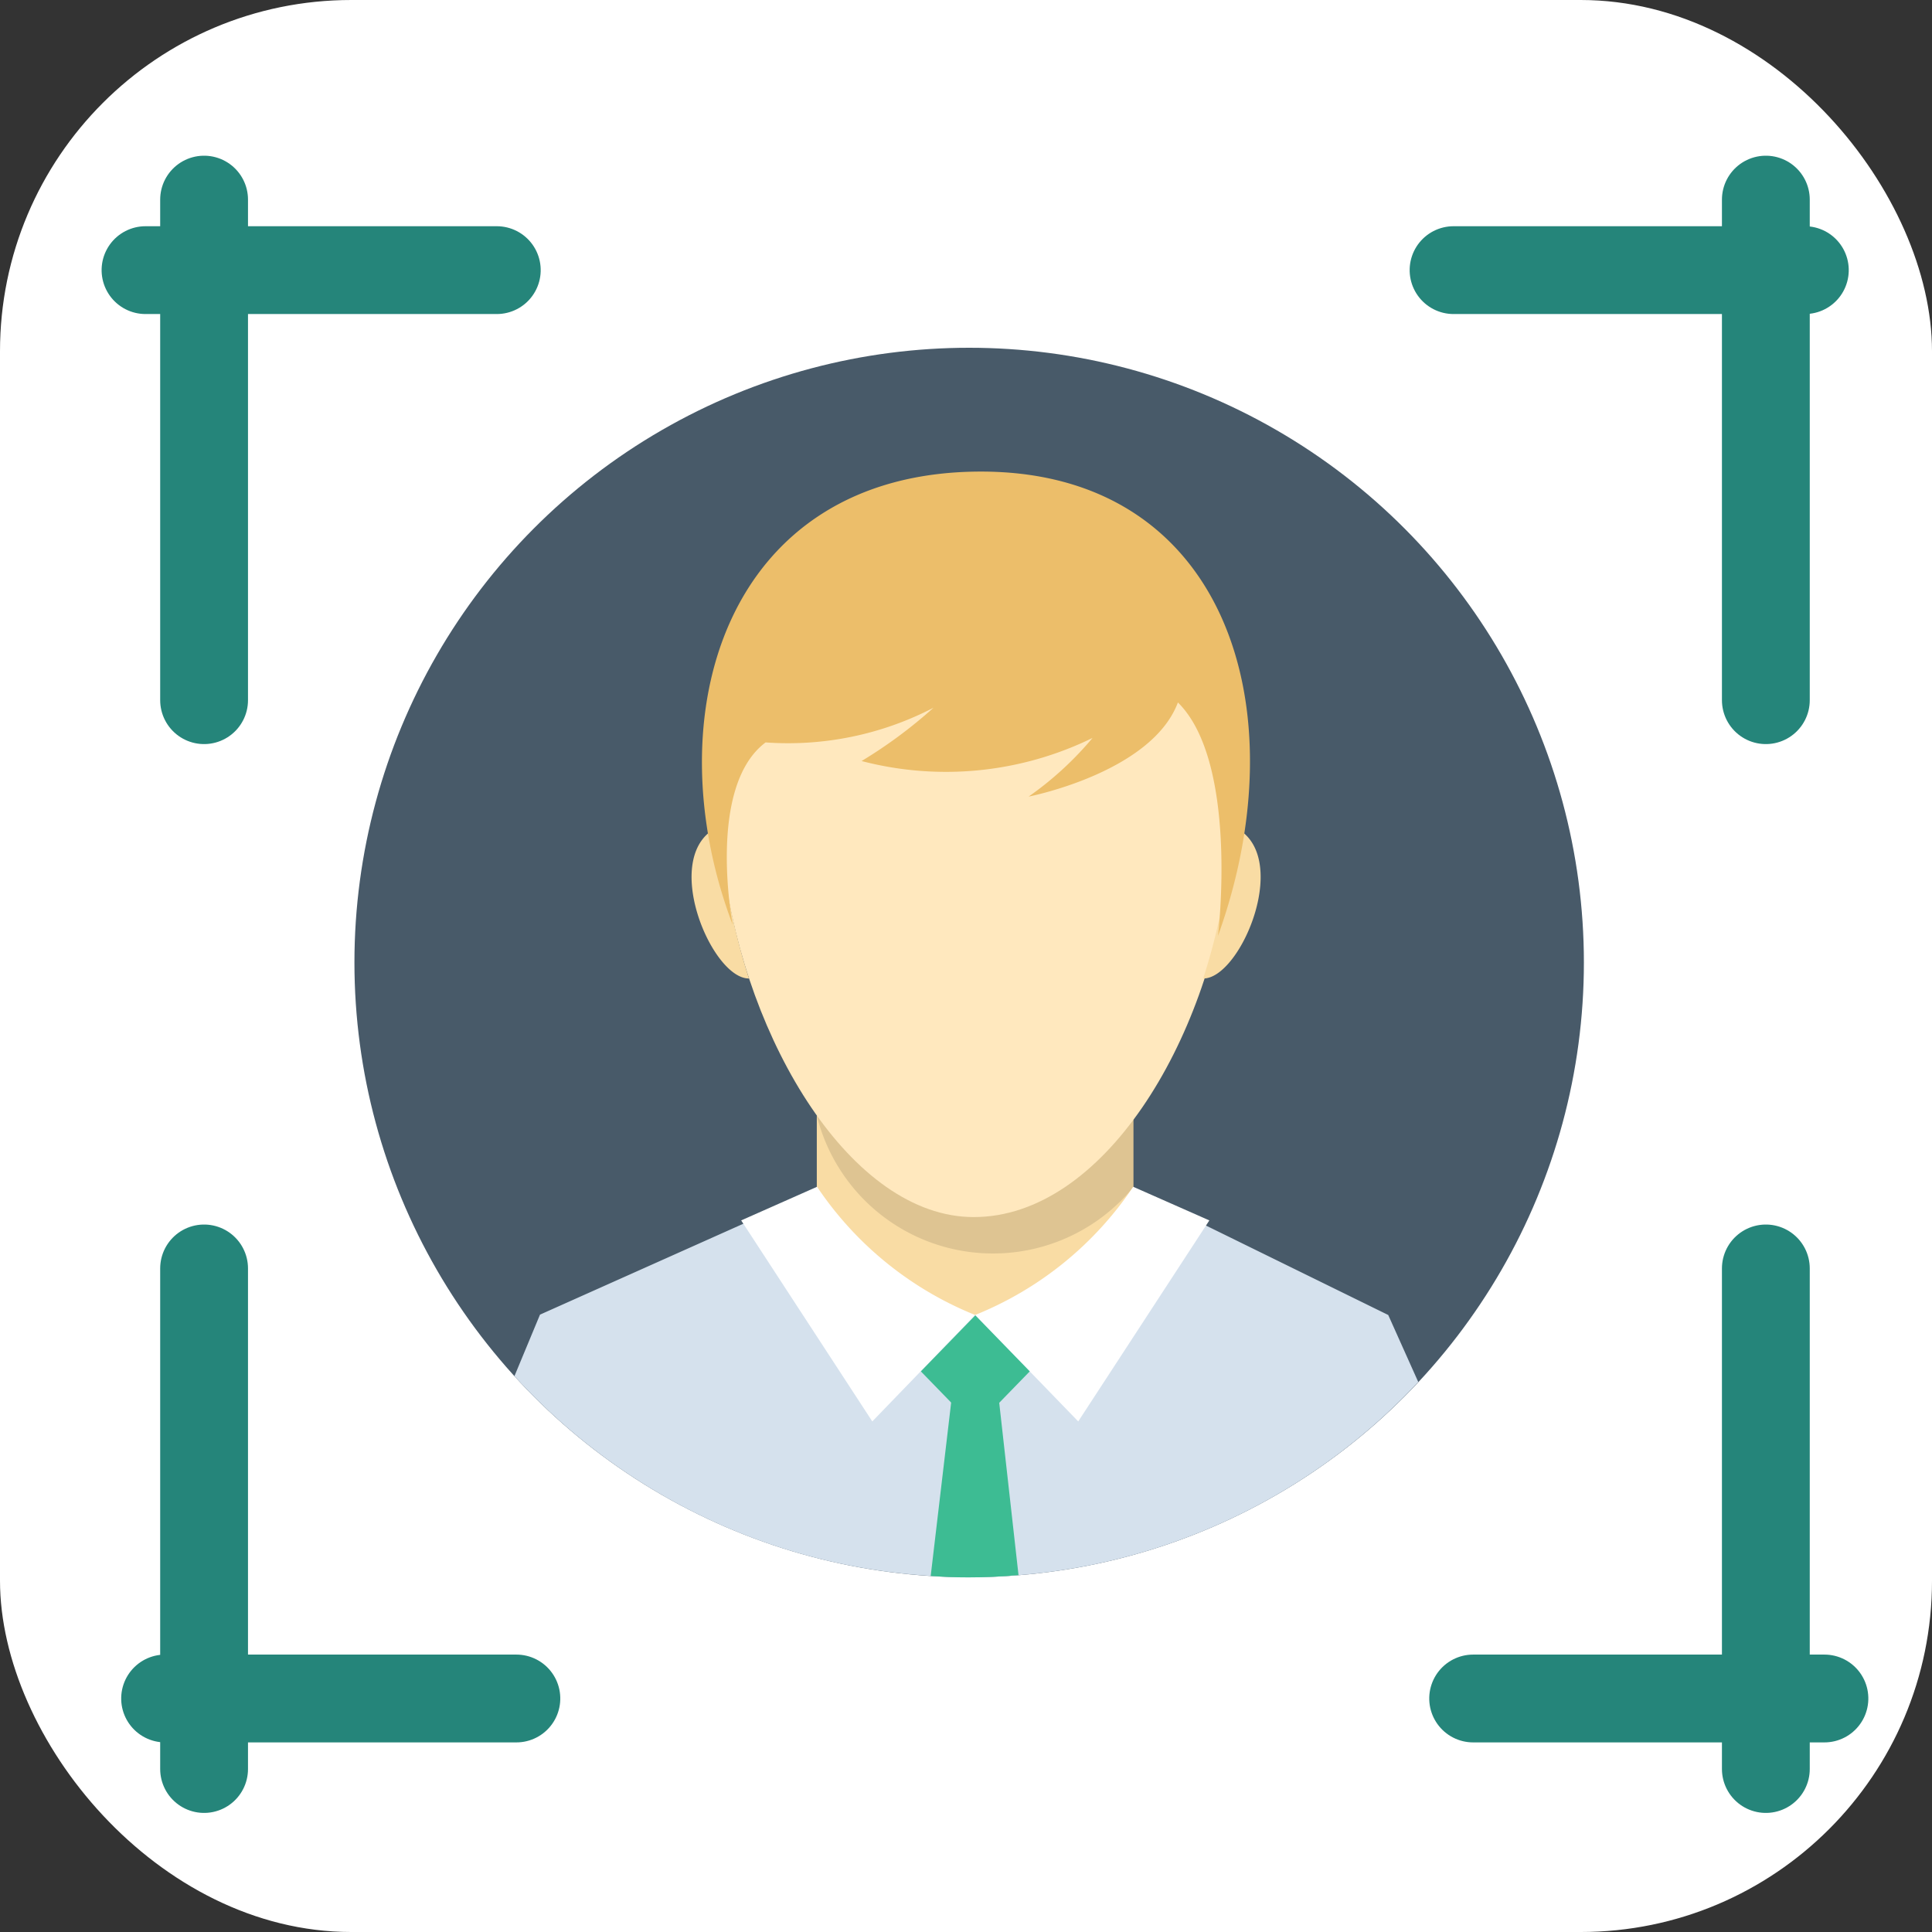 <svg xmlns="http://www.w3.org/2000/svg" width="22" height="22" viewBox="0 0 22 22">
  <rect x="0" y="0" width="22" height="22" fill="#333333" stroke="none"/>
  <g id="Group_66672" data-name="Group 66672" transform="translate(4816.839 1493.366)">
    <g id="Group_66687" data-name="Group 66687" transform="translate(-4816.839 -1493.366)">
      <g id="Group_66666" data-name="Group 66666" transform="translate(0 0)">
        <rect id="Rectangle_12450" data-name="Rectangle 12450" width="22" height="22" rx="4" transform="translate(0)" fill="#fff"/>
        <g id="Layer_2" data-name="Layer 2" transform="translate(4.036 3.96)">
          <g id="_ÎÓÈ_1" data-name="—ÎÓÈ 1" transform="translate(0 0)">
            <circle id="Ellipse_2868" data-name="Ellipse 2868" cx="7" cy="7" r="7" fill="#485a69"/>
            <path id="Path_63263" data-name="Path 63263" d="M0,0,3.606.047V2.974L0,2.946,0,0Z" transform="translate(5.265 8.742)" fill="#f9dca4" fill-rule="evenodd"/>
            <path id="Path_63264" data-name="Path 63264" d="M10.292,2.185A6.98,6.98,0,0,1,5.178,4.407a7.071,7.071,0,0,1-.869-.054A6.954,6.954,0,0,1,1.78,3.528,7.03,7.03,0,0,1,0,2.118l.291-.7L3.445.008c0,1.027.417,1.394,1.805,1.414,1.715.026,1.8-.364,1.8-1.423l2.9,1.423Z" transform="translate(1.822 9.592)" fill="#d5e1ed" fill-rule="evenodd"/>
            <path id="Path_63265" data-name="Path 63265" d="M3.607.042V.813A2.067,2.067,0,0,1,0,0Z" transform="translate(5.265 8.742)" fill-rule="evenodd" opacity="0.11"/>
            <path id="Path_63266" data-name="Path 63266" d="M2.9,0c4.821,0,2.942,7.989,0,7.989C.121,7.989-1.921,0,2.9,0Z" transform="translate(4.152 1.91)" fill="#ffe8be" fill-rule="evenodd"/>
            <path id="Path_63267" data-name="Path 63267" d="M.32,0c-.7.3-.1,1.741.333,1.735A7.243,7.243,0,0,1,.32,0Z" transform="translate(3.84 5.447)" fill="#f9dca4" fill-rule="evenodd"/>
            <path id="Path_63268" data-name="Path 63268" d="M.333,0c.7.3.1,1.741-.333,1.735A7.247,7.247,0,0,0,.333,0Z" transform="translate(9.665 5.447)" fill="#f9dca4" fill-rule="evenodd"/>
            <path id="Path_63269" data-name="Path 63269" d="M5.876,5.291s.241-1.974-.456-2.662c-.3.8-1.7,1.072-1.7,1.072a3.765,3.765,0,0,0,.728-.668,3.8,3.8,0,0,1-2.63.263,5.372,5.372,0,0,0,.819-.607,3.589,3.589,0,0,1-1.912.395C.049,3.59.35,5.16.35,5.16-.559,2.762.278.016,3.153,0c2.8-.016,3.663,2.684,2.722,5.291Z" transform="translate(3.957 1.41)" fill="#ecbe6a" fill-rule="evenodd"/>
            <path id="Path_63270" data-name="Path 63270" d="M.864,0a3.939,3.939,0,0,0,1.8,1.46L1.493,2.672,0,.383Z" transform="translate(4.404 9.554)" fill="#fff" fill-rule="evenodd"/>
            <path id="Path_63271" data-name="Path 63271" d="M1.8,0A3.939,3.939,0,0,1,0,1.46L1.174,2.672,2.667.383Z" transform="translate(7.068 9.554)" fill="#fff" fill-rule="evenodd"/>
            <path id="Path_63272" data-name="Path 63272" d="M1,1.974Q.716,2,.429,2,.213,2,0,1.984L.234,0H.779Z" transform="translate(6.562 12.002)" fill="#3dbc93" fill-rule="evenodd"/>
            <path id="Path_63273" data-name="Path 63273" d="M0,.638.62,0l.62.638-.62.638Z" transform="translate(6.45 11.018)" fill="#3dbc93" fill-rule="evenodd"/>
          </g>
        </g>
      </g>
      <g id="Group_66671" data-name="Group 66671" transform="translate(-0.121 2.273)">
        <line id="Line_1193" data-name="Line 1193" y2="5.7" transform="translate(2.445)" fill="none" stroke="#25857a" stroke-linecap="round" stroke-width="1"/>
        <line id="Line_1194" data-name="Line 1194" y2="4" transform="translate(5.778 0.803) rotate(90)" fill="none" stroke="#25857a" stroke-linecap="round" stroke-width="1"/>
      </g>
      <g id="Group_66668" data-name="Group 66668" transform="translate(22.553 20.144) rotate(180)">
        <line id="Line_1196" data-name="Line 1196" y2="5.7" transform="translate(2.445)" fill="none" stroke="#25857a" stroke-linecap="round" stroke-width="1"/>
        <line id="Line_1195" data-name="Line 1195" y2="4" transform="translate(5.778 0.803) rotate(90)" fill="none" stroke="#25857a" stroke-linecap="round" stroke-width="1"/>
      </g>
      <g id="Group_66669" data-name="Group 66669" transform="translate(14.774 2.273)">
        <line id="Line_1196-2" data-name="Line 1196" y2="5.7" transform="translate(5.334 0)" fill="none" stroke="#25857a" stroke-linecap="round" stroke-width="1"/>
        <line id="Line_1195-2" data-name="Line 1195" y2="4" transform="translate(5.778 0.803) rotate(90)" fill="none" stroke="#25857a" stroke-linecap="round" stroke-width="1"/>
      </g>
      <g id="Group_66670" data-name="Group 66670" transform="translate(8.658 20.144) rotate(180)">
        <line id="Line_1196-3" data-name="Line 1196" y2="5.7" transform="translate(6.334 0)" fill="none" stroke="#25857a" stroke-linecap="round" stroke-width="1"/>
        <line id="Line_1195-3" data-name="Line 1195" y2="4" transform="translate(6.778 0.803) rotate(90)" fill="none" stroke="#25857a" stroke-linecap="round" stroke-width="1"/>
      </g>
    </g>
  </g>
</svg>

